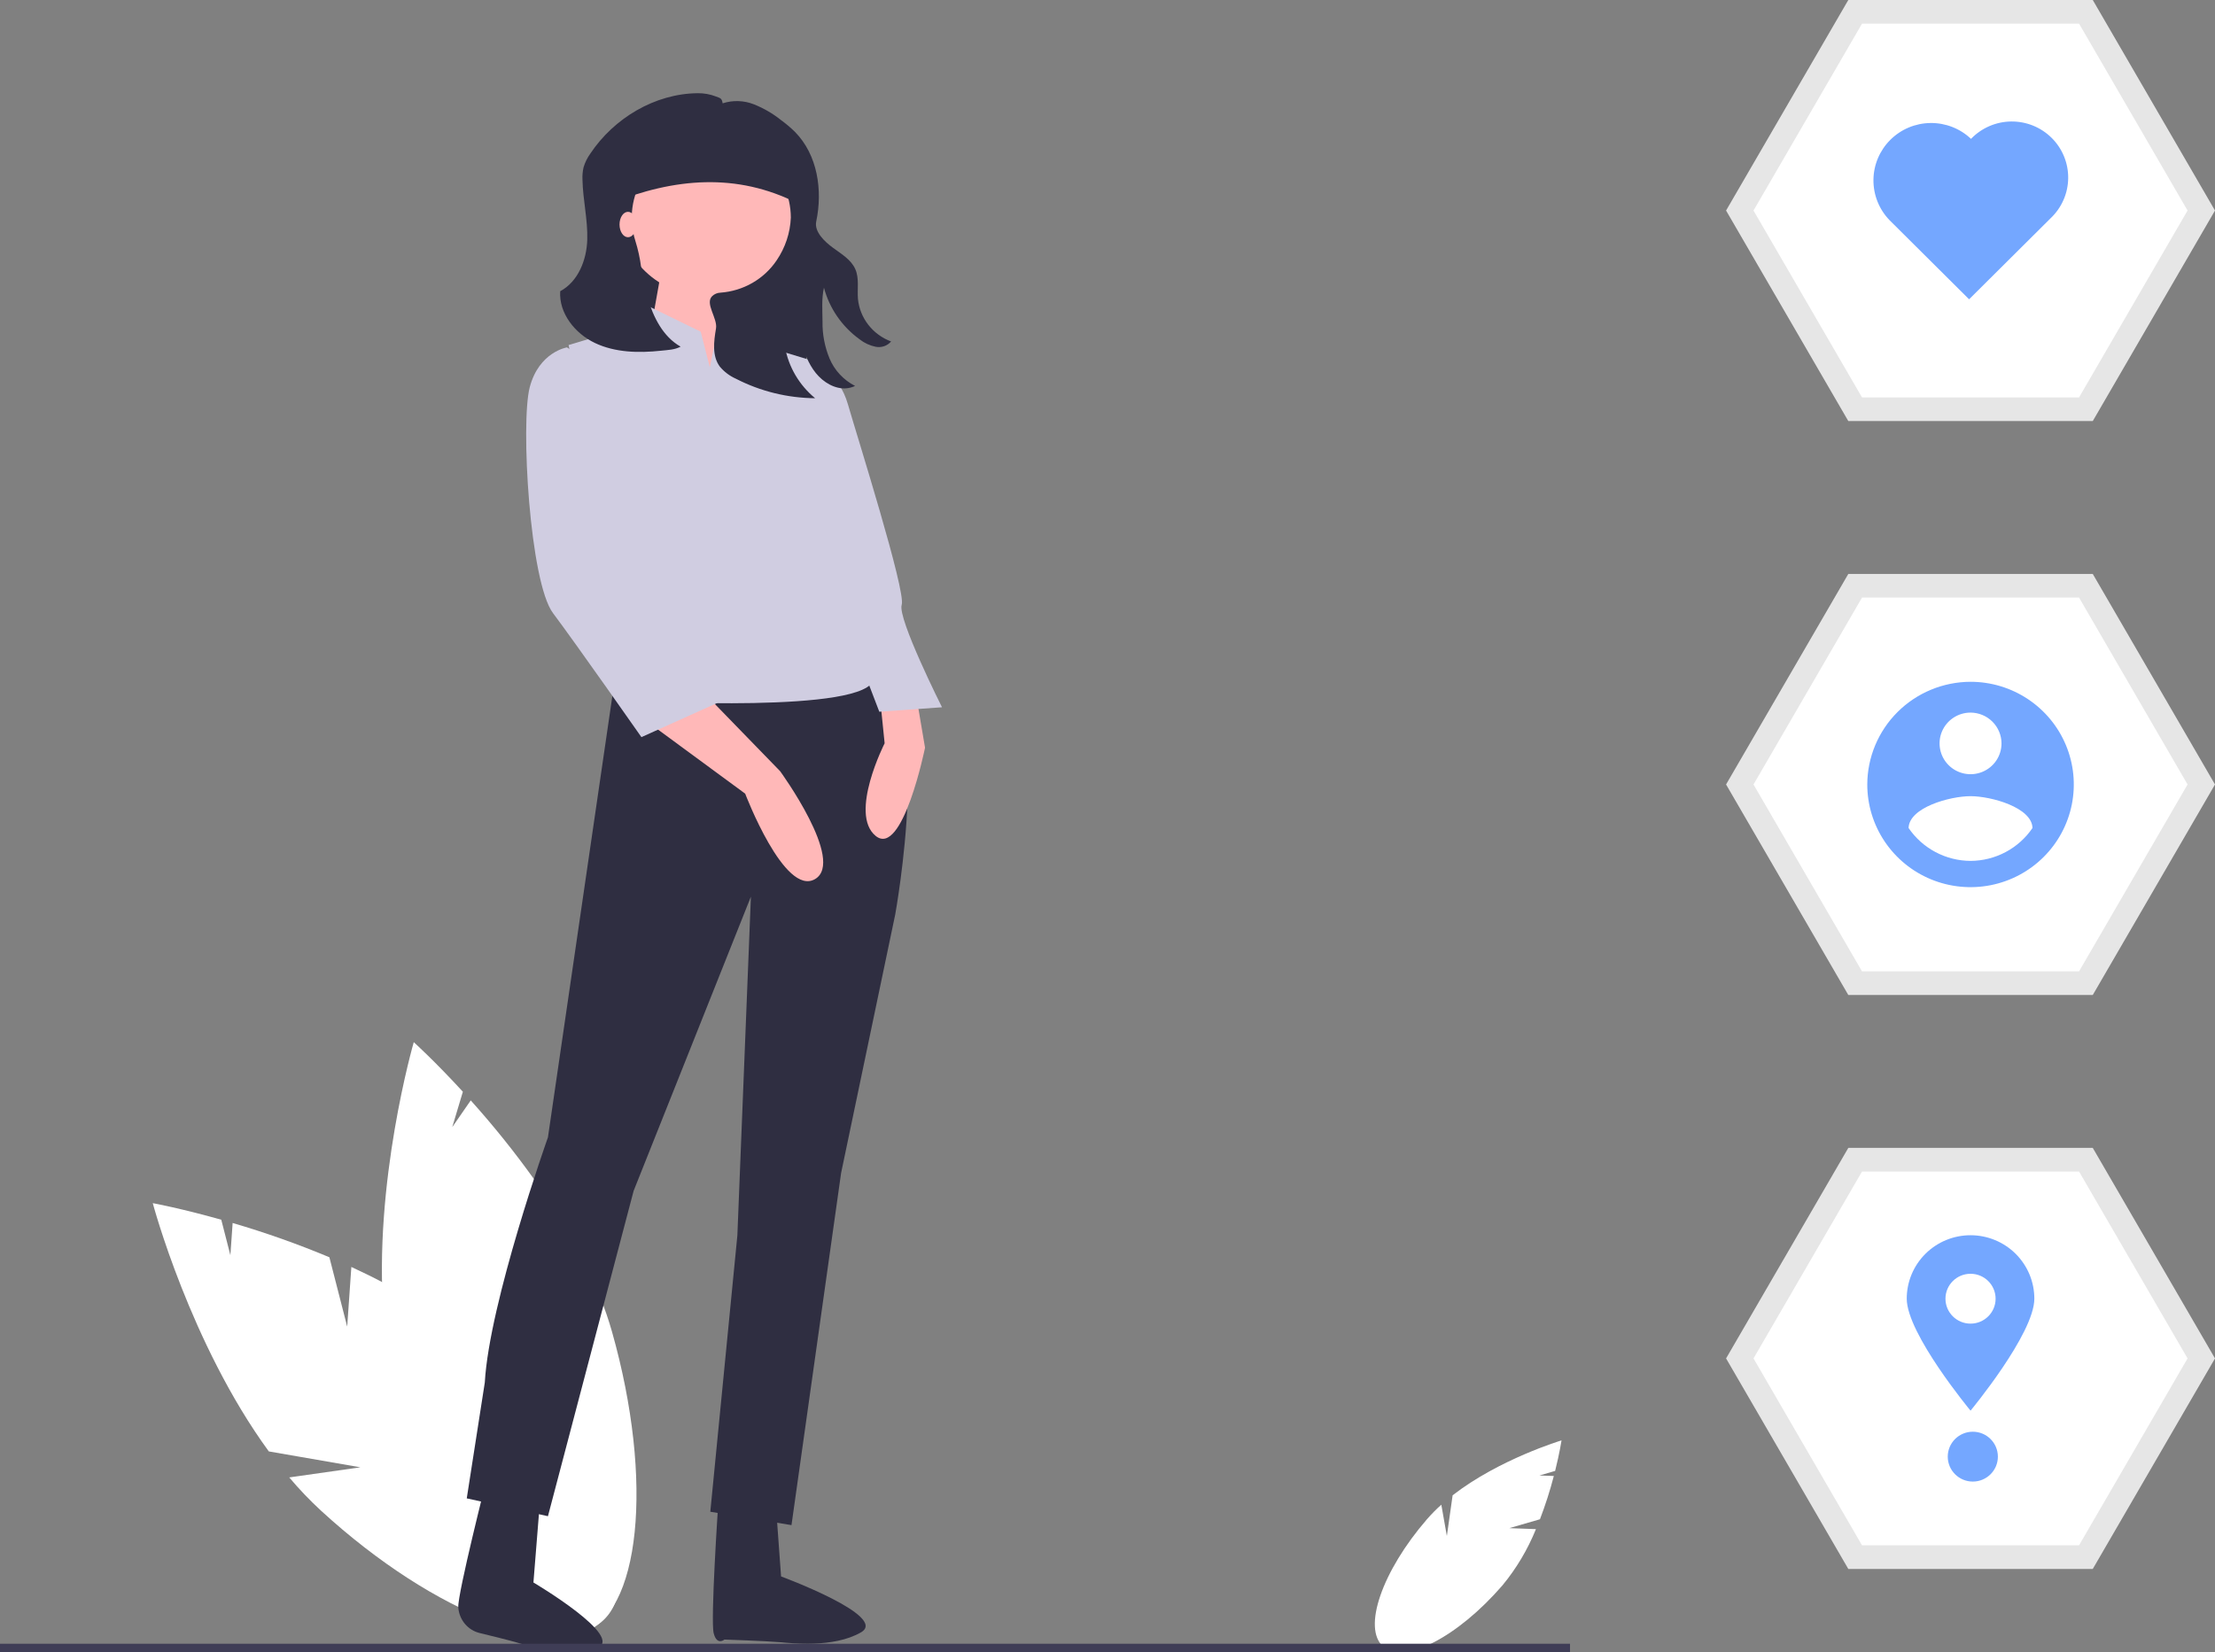 <svg width="256" height="191" viewBox="0 0 256 191" fill="none" xmlns="http://www.w3.org/2000/svg">
<rect x="0" y="0" width="256" height="191" fill="#808080" stroke="none"/>
<g clip-path="url(#clip0)">
<path d="M174.44 176.658L177.98 175.631C178.608 173.996 179.144 172.325 179.585 170.629L177.923 170.568L179.735 170.042C180.26 167.939 180.475 166.513 180.475 166.513C180.475 166.513 173.295 168.663 167.888 172.86L167.221 177.567L166.582 173.948C165.994 174.473 165.439 175.035 164.921 175.63C159.715 181.649 157.45 188.238 159.861 190.347C162.272 192.456 168.447 189.287 173.652 183.268C175.263 181.313 176.567 179.122 177.518 176.771L174.44 176.658Z" fill="white"/>
<path d="M40.127 153.361L38.069 145.343C34.42 143.816 30.687 142.493 26.887 141.381L26.627 145.107L25.573 141.002C20.861 139.673 17.655 139.087 17.655 139.087C17.655 139.087 21.985 155.352 31.068 167.787L41.651 169.624L33.429 170.794C34.572 172.153 35.801 173.438 37.107 174.644C50.319 186.758 65.036 192.316 69.977 187.058C74.918 181.8 68.212 167.718 55 155.604C50.904 151.848 45.758 148.835 40.608 146.463L40.127 153.361Z" fill="white"/>
<path d="M59.381 144.369L61.772 136.389C59.489 133.191 57.03 130.127 54.406 127.21L52.272 130.293L53.496 126.207C50.217 122.633 47.822 120.477 47.822 120.477C47.822 120.477 43.102 136.748 44.347 152.16L52.303 159.194L44.787 155.972C45.05 157.733 45.422 159.475 45.901 161.189C50.784 178.45 60.303 190.825 67.16 188.83C74.018 186.835 75.619 171.225 70.736 153.964C69.222 148.613 66.444 143.362 63.332 138.662L59.381 144.369Z" fill="white"/>
<path d="M93.18 44.546L72.433 45.056L69.64 20.569H93.18V44.546Z" fill="#2F2E41"/>
<path d="M71.148 77.895L63.329 131.481C63.329 131.481 56.553 150.545 56.031 159.82L53.946 173.216L63.329 175.277L73.233 137.664L86.786 103.657L85.222 142.816L82.094 174.762L91.477 176.308L97.211 135.603L103.466 105.718C103.466 105.718 108.157 79.956 100.86 77.379L71.148 77.895Z" fill="#2F2E41"/>
<path d="M62.657 170.431L61.652 182.939C61.652 182.939 72.409 189.303 68.957 190.536C65.506 191.77 60.782 190.183 59.816 189.902C58.795 189.606 56.89 189.134 55.449 188.785C54.782 188.628 54.181 188.257 53.735 187.726C53.289 187.195 53.021 186.532 52.97 185.833L52.967 185.787C52.88 184.248 56.273 170.873 56.273 170.873L62.657 170.431Z" fill="#2F2E41"/>
<path d="M89.412 170.431L90.273 182.24C90.273 182.24 102.728 186.838 99.517 188.7C96.307 190.562 91.29 189.936 90.273 189.851C88.397 189.694 83.727 189.538 83.727 189.538C83.727 189.538 82.864 190.28 82.485 188.805C82.106 187.33 82.991 174.155 82.991 174.155L89.412 170.431Z" fill="#2F2E41"/>
<path d="M81.9 34.282C76.213 34.282 71.602 29.897 71.602 24.487C71.602 19.078 76.213 14.692 81.9 14.692C87.588 14.692 92.199 19.078 92.199 24.487C92.199 29.897 87.588 34.282 81.9 34.282Z" fill="#FFB8B8"/>
<path d="M76.599 30.364L74.544 41.857L83.278 46.036L85.333 31.409L76.599 30.364Z" fill="#FFB8B8"/>
<path d="M75.525 83.956L86.126 91.75C86.126 91.75 90.669 103.702 94.202 101.624C97.736 99.545 90.164 89.152 90.164 89.152L81.582 80.318L75.525 83.956Z" fill="#FFB8B8"/>
<path d="M105.874 80.318L106.912 86.436C106.912 86.436 104.317 99.181 101.204 96.632C98.09 94.083 102.242 85.926 102.242 85.926L101.723 80.828L105.874 80.318Z" fill="#FFB8B8"/>
<path d="M82.038 42.459L80.985 38.346L74.667 35.261L72.561 37.832L65.716 39.888L73.614 81.014C73.614 81.014 100.466 82.556 100.993 78.444C101.52 74.331 95.728 63.022 95.728 63.022C95.728 63.022 97.307 57.367 96.781 54.282L94.675 41.944L86.251 39.374L84.327 37.102L82.565 39.888L82.038 42.459Z" fill="#D0CDE1"/>
<path d="M67.141 41.183L65.527 40.159C65.527 40.159 62.3 40.671 61.224 44.767C60.149 48.863 61.224 67.295 63.914 70.879C66.603 74.463 74.133 85.215 74.133 85.215L84.353 80.607L73.595 68.831L70.906 53.983L67.141 41.183Z" fill="#D0CDE1"/>
<path d="M90.237 43.148L94.379 42.118C94.379 42.118 96.967 43.148 98.002 46.752C99.038 50.356 104.732 68.376 104.215 69.92C103.697 71.465 108.874 81.762 108.874 81.762L101.626 82.277L97.485 71.465L93.344 60.653L90.237 43.148Z" fill="#D0CDE1"/>
<path d="M64.746 33.667C66.833 32.548 67.804 30.037 67.873 27.713C67.942 25.389 67.365 23.09 67.32 20.765C67.297 20.29 67.338 19.814 67.443 19.349C67.617 18.772 67.886 18.227 68.242 17.736C70.955 13.676 75.672 10.82 80.641 10.775C81.359 10.766 82.072 10.894 82.739 11.152C83.253 11.352 83.421 11.328 83.519 11.944C84.696 11.565 85.973 11.604 87.123 12.056C88.262 12.508 89.324 13.126 90.274 13.888C90.838 14.298 91.371 14.748 91.867 15.235C94.493 17.891 95.098 21.985 94.337 25.601C94.09 26.776 95.276 27.911 96.258 28.633C97.24 29.355 98.374 30.018 98.856 31.123C99.32 32.185 99.065 33.399 99.158 34.55C99.263 35.638 99.677 36.676 100.354 37.546C101.031 38.416 101.943 39.085 102.989 39.475C102.775 39.725 102.497 39.913 102.183 40.021C101.87 40.129 101.532 40.152 101.206 40.088C100.525 39.948 99.888 39.652 99.348 39.224C97.316 37.754 95.862 35.647 95.229 33.256C94.94 34.537 95.052 35.858 95.063 37.169C95.037 38.632 95.314 40.086 95.874 41.443C96.445 42.806 97.49 43.93 98.825 44.615C97.537 45.231 96.118 44.785 95.027 43.877C93.935 42.968 93.291 41.65 92.841 40.32C92.108 38.154 91.811 35.869 91.966 33.593C90.768 35.562 90.33 37.885 90.731 40.142C91.15 42.443 92.381 44.528 94.209 46.036C91.021 46.01 87.886 45.239 85.066 43.788C84.338 43.465 83.696 42.983 83.191 42.377C82.283 41.148 82.498 39.471 82.752 37.977C82.954 36.794 81.441 35.086 82.307 34.237C82.564 33.989 82.908 33.844 83.27 33.833C84.573 33.738 85.836 33.351 86.961 32.704C88.087 32.056 89.044 31.164 89.761 30.098C90.76 28.631 91.327 26.925 91.401 25.165C91.4 23.872 91.114 22.595 90.561 21.421C90.009 20.247 89.203 19.203 88.199 18.361C87.195 17.519 86.017 16.898 84.745 16.541C83.473 16.185 82.137 16.101 80.828 16.294C79.52 16.488 78.269 16.956 77.163 17.665C76.056 18.374 75.12 19.308 74.417 20.403C73.715 21.498 73.262 22.729 73.091 24.01C72.92 25.292 73.035 26.594 73.427 27.828C73.74 28.822 73.963 29.84 74.096 30.87C74.253 32.067 74.503 33.25 74.842 34.409C75.498 36.638 76.608 38.912 78.663 40.074C77.972 40.443 77.173 40.459 76.391 40.544C73.813 40.821 71.101 40.76 68.768 39.654C66.434 38.549 64.58 36.194 64.746 33.667Z" fill="#2F2E41"/>
<path d="M70.621 23.508C77.945 20.565 85.166 19.937 92.199 23.508V17.576C92.199 16.552 91.793 15.569 91.07 14.844C90.348 14.12 89.367 13.713 88.345 13.713H73.665C73.266 13.713 72.87 13.792 72.5 13.945C72.131 14.099 71.795 14.323 71.513 14.607C71.23 14.89 71.005 15.227 70.853 15.597C70.699 15.967 70.621 16.364 70.621 16.765V23.508Z" fill="#2F2E41"/>
<path d="M72.582 27.425C72.041 27.425 71.602 26.768 71.602 25.956C71.602 25.145 72.041 24.487 72.582 24.487C73.124 24.487 73.563 25.145 73.563 25.956C73.563 26.768 73.124 27.425 72.582 27.425Z" fill="#FFB8B8"/>
<path d="M-18.636 190.021H181.456V191H-18.636V190.021Z" fill="#3F3D56"/>
<path d="M213.619 0H241.873L256 24.338L241.873 48.676H213.619L199.492 24.338L213.619 0Z" fill="#E6E6E6"/>
<path d="M240.287 45.944H215.205L202.663 24.338L215.205 2.732H240.287L252.829 24.338L240.287 45.944Z" fill="white"/>
<path d="M213.619 66.35H241.873L256 90.687L241.873 115.025H213.619L199.492 90.687L213.619 66.35Z" fill="#E6E6E6"/>
<path d="M240.287 112.294H215.205L202.663 90.688L215.205 69.082H240.287L252.829 90.688L240.287 112.294Z" fill="white"/>
<path d="M213.619 132.699H241.873L256 157.037L241.873 181.375H213.619L199.492 157.037L213.619 132.699Z" fill="#E6E6E6"/>
<path d="M240.287 178.643H215.205L202.663 157.037L215.205 135.431H240.287L252.829 157.037L240.287 178.643Z" fill="white"/>
<path d="M227.746 78.817C230.106 78.817 232.414 79.513 234.376 80.818C236.339 82.122 237.868 83.976 238.772 86.145C239.675 88.314 239.911 90.701 239.451 93.003C238.99 95.306 237.854 97.421 236.185 99.081C234.516 100.741 232.389 101.872 230.074 102.33C227.759 102.788 225.36 102.553 223.179 101.654C220.999 100.756 219.135 99.234 217.823 97.282C216.512 95.33 215.812 93.035 215.812 90.688C215.821 87.542 217.082 84.528 219.318 82.304C221.554 80.08 224.584 78.827 227.746 78.817ZM227.746 82.378C227.038 82.378 226.346 82.587 225.757 82.979C225.168 83.37 224.709 83.926 224.438 84.577C224.167 85.227 224.097 85.943 224.235 86.634C224.373 87.325 224.714 87.96 225.215 88.457C225.715 88.956 226.353 89.295 227.048 89.432C227.742 89.57 228.462 89.499 229.116 89.23C229.77 88.96 230.33 88.504 230.723 87.918C231.116 87.332 231.326 86.644 231.326 85.939C231.323 84.996 230.945 84.092 230.274 83.425C229.603 82.758 228.695 82.382 227.746 82.378ZM227.746 99.522C229.16 99.515 230.552 99.166 231.8 98.504C233.047 97.841 234.114 96.886 234.906 95.721C234.849 93.347 230.133 92.04 227.746 92.04C225.359 92.04 220.643 93.347 220.586 95.721C221.379 96.885 222.446 97.84 223.694 98.502C224.941 99.164 226.332 99.514 227.746 99.522Z" fill="#74A7FF"/>
<path d="M227.801 16.053C228.401 15.428 229.12 14.928 229.917 14.583C230.713 14.238 231.571 14.055 232.44 14.045C233.308 14.035 234.17 14.197 234.975 14.523C235.779 14.849 236.51 15.332 237.124 15.943C237.739 16.554 238.224 17.281 238.551 18.081C238.879 18.881 239.043 19.738 239.032 20.602C239.022 21.466 238.838 22.32 238.491 23.112C238.145 23.904 237.642 24.619 237.014 25.216L227.58 34.599L218.368 25.436C217.165 24.182 216.504 22.51 216.525 20.777C216.545 19.044 217.247 17.388 218.479 16.163C219.71 14.938 221.375 14.24 223.117 14.22C224.86 14.199 226.541 14.857 227.801 16.053Z" fill="#74A7FF"/>
<path d="M220.373 150.134C220.373 154.185 227.746 163.077 227.746 163.077C227.746 163.077 235.12 154.185 235.12 150.134C235.12 149.171 234.93 148.217 234.56 147.326C234.189 146.436 233.646 145.627 232.962 144.945C232.277 144.264 231.464 143.723 230.569 143.354C229.674 142.986 228.715 142.796 227.746 142.796C226.777 142.796 225.818 142.986 224.923 143.354C224.028 143.723 223.215 144.264 222.531 144.945C221.846 145.627 221.303 146.436 220.933 147.326C220.562 148.217 220.372 149.171 220.373 150.134Z" fill="#74A7FF"/>
<path d="M227.746 153.016C226.146 153.016 224.849 151.726 224.849 150.135C224.849 148.543 226.146 147.253 227.746 147.253C229.346 147.253 230.643 148.543 230.643 150.135C230.643 151.726 229.346 153.016 227.746 153.016Z" fill="white"/>
<path d="M228.009 171.274C226.41 171.274 225.113 169.984 225.113 168.393C225.113 166.801 226.41 165.511 228.009 165.511C229.609 165.511 230.906 166.801 230.906 168.393C230.906 169.984 229.609 171.274 228.009 171.274Z" fill="#74A7FF"/>
</g>
<defs>
<clipPath id="clip0">
<rect width="256" height="191" transform="matrix(-1 0 0 1 256 0)" fill="white"/>
</clipPath>
</defs>
</svg>
